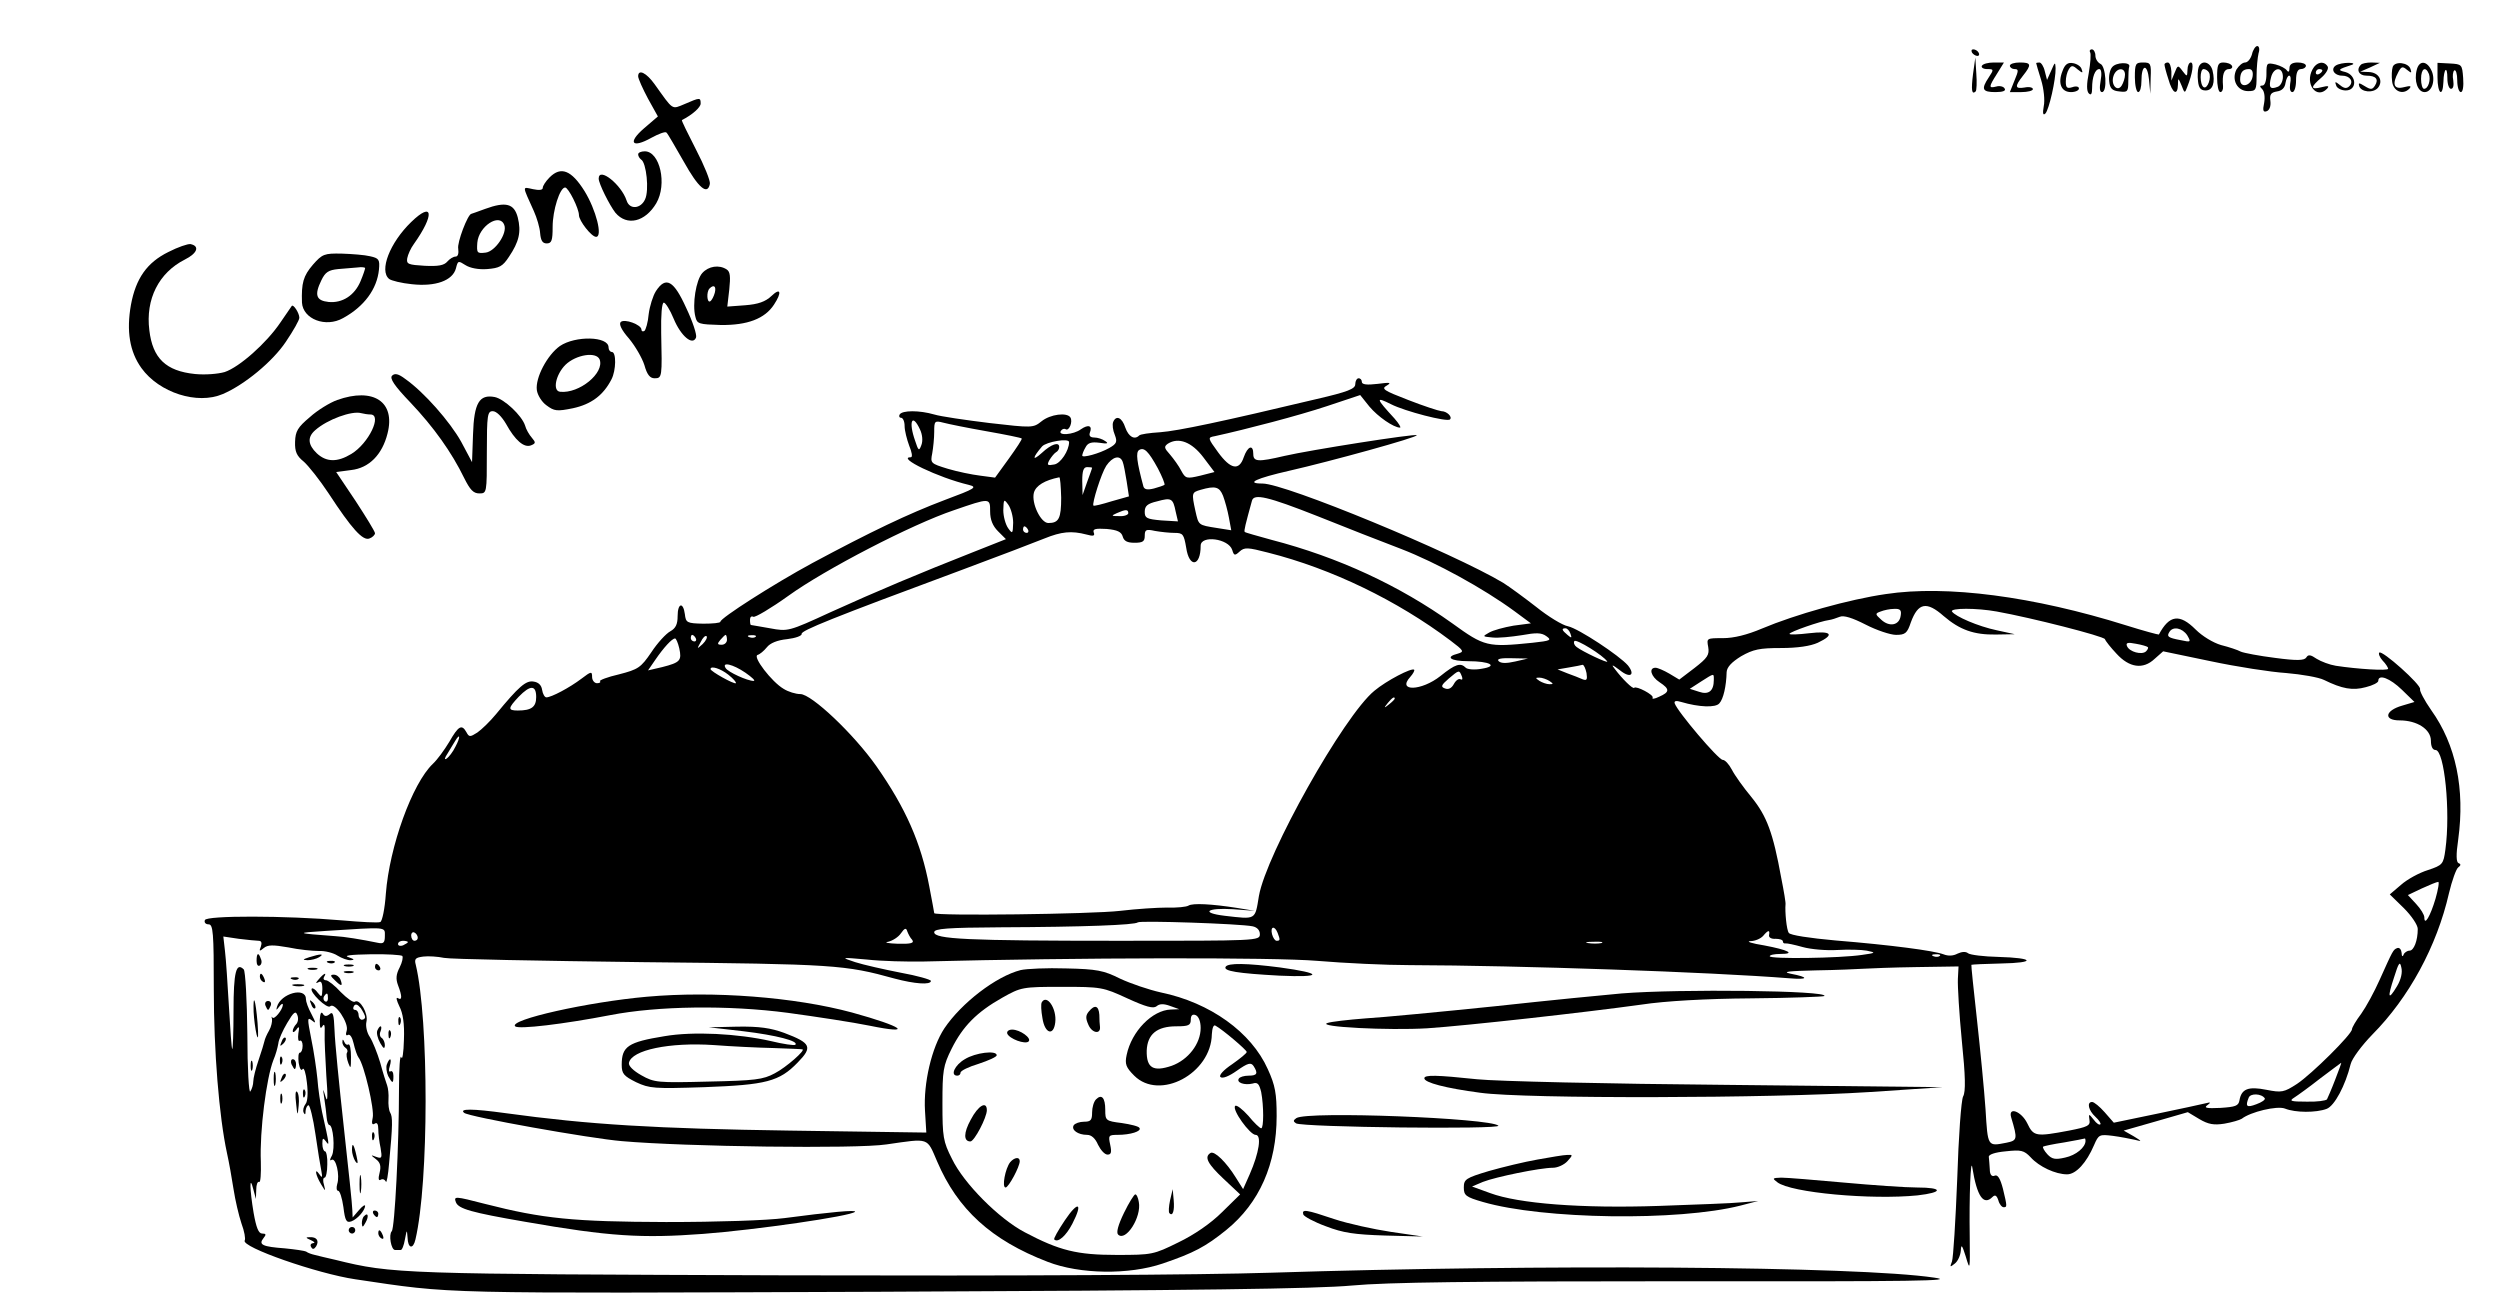 <?xml version="1.0" standalone="no"?>
<!DOCTYPE svg PUBLIC "-//W3C//DTD SVG 20010904//EN"
 "http://www.w3.org/TR/2001/REC-SVG-20010904/DTD/svg10.dtd">
<svg version="1.0" xmlns="http://www.w3.org/2000/svg"
 width="760pt" height="400pt" viewBox="0 0 760 400"
 preserveAspectRatio="xMidYMid meet">

<g transform="translate(0,400) scale(0.1,-0.1)"
fill="#000000" stroke="none">
<path d="M6846 3835 c-4 -14 -13 -25 -21 -25 -8 0 -19 -10 -26 -21 -16 -31 2
-66 35 -66 24 0 26 3 26 46 0 25 3 56 6 69 4 12 2 22 -4 22 -5 0 -13 -11 -16
-25z m2 -67 c-4 -29 -38 -38 -38 -10 0 22 8 32 27 32 9 0 13 -8 11 -22z"/>
<path d="M5995 3840 c3 -5 11 -10 16 -10 6 0 7 5 4 10 -3 6 -11 10 -16 10 -6
0 -7 -4 -4 -10z"/>
<path d="M6354 3841 c3 -5 1 -33 -4 -62 -7 -35 -7 -56 0 -63 7 -7 10 -1 10 16
0 34 9 58 22 58 6 0 8 -14 4 -35 -4 -22 -3 -35 4 -35 17 0 12 80 -5 86 -8 4
-15 15 -15 25 0 10 -5 19 -11 19 -5 0 -8 -4 -5 -9z"/>
<path d="M5998 3775 c-6 -49 -4 -64 8 -53 3 3 4 28 2 54 l-3 49 -7 -50z"/>
<path d="M6025 3800 c-3 -5 4 -10 16 -10 20 0 21 -1 5 -25 -24 -36 -20 -45 20
-45 23 0 33 4 28 11 -3 6 -15 9 -25 6 -24 -6 -24 -2 2 39 l21 34 -31 0 c-16 0
-33 -4 -36 -10z"/>
<path d="M6110 3800 c0 -5 7 -10 14 -10 13 0 13 -4 0 -35 l-14 -35 35 0 c19 0
35 4 35 9 0 5 -11 8 -25 5 -30 -5 -31 3 -5 36 27 34 25 40 -10 40 -16 0 -30
-4 -30 -10z"/>
<path d="M6190 3808 c0 -2 7 -25 15 -51 8 -26 12 -62 8 -80 -4 -22 -2 -29 5
-22 11 11 32 104 31 138 -1 19 -2 19 -13 -7 l-13 -29 -7 27 c-3 14 -11 26 -16
26 -6 0 -10 -1 -10 -2z"/>
<path d="M6270 3784 c-15 -37 -4 -64 26 -64 13 0 24 5 24 11 0 6 -9 8 -20 4
-16 -5 -20 -2 -20 17 0 13 4 29 9 37 8 13 12 13 27 0 15 -12 17 -12 12 1 -2 8
-14 16 -26 18 -16 3 -25 -4 -32 -24z"/>
<path d="M6421 3796 c-7 -8 -11 -27 -9 -43 2 -22 9 -29 31 -31 25 -3 27 -1 27
32 0 20 1 39 3 44 4 14 -40 13 -52 -2z m39 -23 c0 -10 -5 -25 -10 -33 -13 -21
-34 2 -25 29 8 25 35 28 35 4z"/>
<path d="M6490 3765 c0 -25 5 -45 10 -45 6 0 10 15 10 34 0 51 18 54 23 4 l4
-43 1 48 c2 44 0 47 -23 47 -23 0 -25 -4 -25 -45z"/>
<path d="M6580 3804 c0 -4 5 -24 12 -45 12 -43 28 -52 29 -16 0 21 1 21 11 -3
9 -24 10 -24 17 -5 17 43 21 75 11 75 -5 0 -10 -10 -10 -22 -1 -22 -1 -22 -15
-4 -14 19 -15 18 -24 -5 l-10 -24 0 28 c-1 15 -5 27 -11 27 -5 0 -10 -3 -10
-6z"/>
<path d="M6684 3796 c-3 -8 -4 -27 -2 -43 2 -20 8 -28 23 -28 22 0 30 24 21
61 -7 26 -33 33 -42 10z m31 -16 c9 -14 -4 -52 -16 -45 -12 8 -12 55 0 55 6 0
13 -5 16 -10z"/>
<path d="M6740 3765 c0 -25 4 -45 10 -45 5 0 9 8 8 18 -3 36 3 52 18 52 8 0
12 5 9 10 -3 6 -15 10 -26 10 -16 0 -19 -7 -19 -45z"/>
<path d="M6890 3775 c0 -21 -5 -35 -12 -35 -9 0 -9 -3 -1 -11 7 -7 9 -25 6
-42 -5 -23 -3 -29 8 -25 8 3 13 15 11 31 -3 20 2 26 20 29 15 2 24 11 26 26 2
12 7 22 11 22 5 0 6 -11 3 -25 -2 -15 0 -25 7 -25 6 0 11 16 11 35 0 24 5 35
15 35 8 0 15 5 15 10 0 6 -11 10 -25 10 -17 0 -25 -6 -25 -17 0 -11 -3 -14 -8
-7 -4 6 -19 14 -34 18 -27 6 -28 5 -28 -29z m50 -9 c0 -13 -7 -27 -16 -30 -23
-9 -28 -2 -20 29 8 32 36 33 36 1z"/>
<path d="M7030 3789 c-24 -44 12 -92 44 -59 8 9 4 10 -16 5 -35 -9 -35 0 -1
29 15 13 23 28 19 34 -11 18 -34 14 -46 -9z m30 -3 c0 -3 -4 -8 -10 -11 -5 -3
-10 -1 -10 4 0 6 5 11 10 11 6 0 10 -2 10 -4z"/>
<path d="M7101 3801 c-17 -11 -5 -31 19 -31 24 0 36 -18 22 -32 -8 -8 -16 -7
-28 3 -15 12 -17 12 -12 -1 2 -8 16 -15 29 -15 35 0 34 46 -1 56 -25 6 -23 8
20 22 8 3 4 6 -10 6 -14 0 -31 -3 -39 -8z"/>
<path d="M7177 3803 c-15 -15 -6 -33 17 -33 29 0 38 -11 26 -30 -8 -13 -13
-13 -31 -2 -18 11 -20 11 -17 0 6 -18 42 -22 57 -5 17 21 3 47 -28 48 l-26 1
30 13 30 14 -26 1 c-14 0 -29 -3 -32 -7z"/>
<path d="M7274 3797 c-3 -9 -4 -28 -2 -44 3 -30 32 -43 52 -23 8 9 4 10 -16 5
-31 -8 -37 9 -17 46 9 17 13 18 26 7 14 -11 15 -11 11 2 -6 20 -47 25 -54 7z"/>
<path d="M7347 3788 c-9 -34 3 -68 24 -68 23 0 35 40 19 69 -14 27 -36 27 -43
-1z m37 -13 c6 -18 -2 -45 -15 -45 -5 0 -9 14 -9 30 0 32 14 40 24 15z"/>
<path d="M7410 3765 c0 -50 16 -63 18 -14 1 41 12 51 12 11 0 -18 5 -32 11
-32 7 0 9 10 7 25 -3 14 -1 28 3 31 5 3 9 -11 9 -30 0 -20 5 -36 11 -36 6 0 9
17 7 43 -3 41 -4 42 -40 44 l-38 2 0 -44z"/>
<path d="M1940 3768 c0 -7 14 -38 30 -68 l30 -54 -42 -36 c-51 -44 -37 -62 22
-29 22 12 43 20 46 16 4 -3 27 -44 53 -89 44 -79 72 -103 79 -67 2 9 -17 56
-42 104 -25 49 -45 89 -43 90 32 16 57 39 57 50 0 19 -2 19 -48 -1 -41 -17
-34 -21 -92 60 -25 35 -50 47 -50 24z"/>
<path d="M1940 3531 c0 -6 4 -12 9 -16 16 -9 25 -94 12 -121 -13 -29 -47 -32
-56 -4 -16 49 -85 104 -85 67 0 -15 33 -81 51 -104 35 -41 90 -28 124 29 34
58 11 158 -35 158 -11 0 -20 -4 -20 -9z"/>
<path d="M1671 3461 c-12 -12 -21 -26 -21 -32 0 -7 -11 -8 -30 -4 -33 7 -33
13 3 -67 9 -20 18 -50 19 -67 2 -22 7 -31 20 -31 15 0 18 9 18 50 0 51 22 120
38 120 10 0 42 -64 42 -84 0 -17 38 -66 52 -66 21 0 0 82 -35 139 -40 64 -72
76 -106 42z"/>
<path d="M1475 3365 c-22 -8 -41 -15 -42 -15 -11 -1 -44 -88 -40 -106 2 -15
-1 -24 -8 -24 -7 0 -18 -7 -25 -15 -10 -12 -28 -15 -69 -13 -50 3 -56 5 -53
23 2 11 11 31 20 43 64 90 59 132 -8 67 -65 -63 -98 -148 -67 -173 6 -5 38
-13 69 -16 72 -8 124 11 134 48 6 24 7 24 29 10 14 -9 40 -14 66 -12 37 3 47
8 66 37 31 46 38 76 27 120 -11 42 -36 49 -99 26z m58 -49 c10 -25 -28 -81
-57 -84 -26 -3 -27 -1 -25 30 4 50 68 92 82 54z"/>
<path d="M512 3234 c-65 -32 -99 -80 -114 -161 -14 -79 -4 -142 32 -192 54
-75 170 -112 247 -79 66 28 152 99 192 159 23 34 41 66 41 73 0 14 -18 42 -23
36 -2 -3 -18 -26 -35 -51 -42 -62 -124 -135 -169 -150 -21 -6 -59 -9 -90 -6
-89 9 -129 48 -139 133 -12 95 29 175 108 215 38 19 46 41 17 47 -8 1 -38 -9
-67 -24z"/>
<path d="M951 3195 c-29 -34 -35 -55 -33 -115 3 -50 72 -77 125 -47 64 35 103
88 109 147 3 31 0 35 -27 41 -16 4 -55 7 -86 8 -53 1 -59 -1 -88 -34z m159
-10 c0 -3 -6 -21 -14 -40 -18 -43 -55 -67 -97 -63 -38 4 -44 21 -22 66 12 25
22 31 51 34 21 2 47 4 60 5 12 2 22 0 22 -2z"/>
<path d="M2135 3170 c-19 -21 -31 -95 -21 -133 5 -22 11 -23 77 -25 81 -1 134
19 162 62 25 38 20 53 -8 26 -18 -17 -40 -25 -80 -28 l-54 -4 6 52 c4 39 3 54
-8 61 -23 15 -55 10 -74 -11z m38 -60 c-3 -11 -9 -23 -14 -26 -10 -6 -12 29
-2 39 13 13 21 7 16 -13z"/>
<path d="M1994 3115 c-9 -14 -19 -46 -22 -70 -2 -25 -9 -48 -13 -51 -5 -3 -9
-1 -9 4 0 15 -52 34 -63 23 -6 -6 2 -24 25 -50 19 -23 40 -59 47 -81 8 -29 17
-40 31 -40 23 0 23 4 20 138 -1 54 2 92 8 92 5 0 19 -22 30 -49 22 -53 58 -83
68 -57 3 8 -10 48 -30 90 -38 84 -62 97 -92 51z"/>
<path d="M1702 2948 c-38 -27 -75 -96 -70 -134 2 -15 15 -36 29 -46 24 -18 32
-19 81 -9 55 12 92 39 117 88 14 27 15 83 1 83 -5 0 -10 6 -10 14 0 34 -101
36 -148 4z m121 -41 c15 -41 -62 -104 -120 -98 -24 2 -14 52 16 82 32 31 94
41 104 16z"/>
<path d="M1192 2858 c-8 -8 6 -30 56 -82 71 -75 125 -151 163 -229 18 -36 28
-47 46 -47 23 0 23 1 23 125 0 114 2 125 18 125 11 0 27 -16 40 -38 28 -51 55
-74 76 -66 15 6 15 9 3 23 -8 9 -18 26 -21 38 -10 30 -63 80 -92 86 -47 9 -63
-18 -66 -113 l-3 -85 -33 62 c-34 61 -113 151 -170 191 -21 16 -32 18 -40 10z"/>
<path d="M4120 2832 c0 -14 -22 -23 -117 -45 -285 -68 -422 -97 -476 -101 -32
-2 -61 -6 -64 -10 -14 -14 -32 -4 -42 24 -10 31 -28 39 -37 17 -3 -8 -1 -25 5
-39 8 -21 6 -27 -17 -40 -30 -17 -82 -31 -82 -23 0 4 4 15 10 25 7 14 18 17
42 14 25 -4 29 -2 18 5 -8 6 -23 11 -34 11 -11 0 -16 5 -13 14 9 22 -4 27 -27
11 -23 -17 -71 -20 -61 -5 4 6 10 8 15 5 10 -6 22 23 14 36 -10 16 -61 10 -88
-12 -25 -20 -28 -20 -158 -5 -73 9 -149 20 -168 26 -45 13 -97 13 -105 0 -3
-5 -1 -10 4 -10 6 0 11 -11 11 -25 0 -14 7 -41 14 -60 8 -19 11 -35 5 -35 -45
0 83 -62 176 -84 27 -7 21 -11 -73 -46 -111 -42 -224 -96 -403 -192 -118 -64
-279 -167 -279 -178 0 -4 -24 -6 -52 -6 -50 1 -53 3 -56 29 -5 38 -22 34 -22
-6 0 -25 -6 -37 -22 -46 -13 -7 -39 -35 -58 -64 -32 -47 -40 -52 -98 -67 -35
-8 -61 -18 -58 -21 3 -3 -1 -6 -9 -6 -8 0 -15 9 -15 19 0 18 -3 17 -32 -5 -37
-28 -92 -57 -107 -57 -5 0 -11 10 -13 23 -2 14 -11 23 -26 25 -23 4 -45 -15
-114 -99 -18 -22 -44 -47 -57 -56 -22 -14 -25 -14 -33 1 -14 25 -24 20 -52
-29 -15 -25 -37 -55 -50 -67 -63 -60 -132 -252 -143 -395 -3 -45 -11 -84 -17
-86 -6 -3 -58 0 -116 5 -174 15 -413 15 -417 1 -3 -7 2 -13 11 -13 14 0 16
-24 16 -198 0 -187 16 -386 40 -497 6 -27 15 -77 20 -110 5 -33 16 -80 24
-104 9 -24 13 -47 10 -52 -12 -20 221 -101 336 -118 303 -45 230 -43 1595 -38
960 4 1327 9 1435 19 108 10 364 13 1000 13 716 -1 841 1 770 11 -235 35
-1199 41 -2015 15 -221 -7 -765 -10 -1475 -8 -1172 4 -1196 4 -1370 47 -25 6
-53 12 -63 15 -9 2 -21 6 -26 10 -6 3 -35 7 -65 10 -68 5 -81 11 -65 31 9 11
8 14 -4 14 -11 0 -18 18 -26 63 -12 72 -13 119 -1 72 l8 -30 1 28 c0 16 4 26
9 24 4 -3 6 25 5 61 -4 94 17 255 38 309 7 16 13 38 15 50 1 13 14 41 27 63
20 34 26 38 31 24 4 -10 2 -22 -4 -28 -5 -5 -10 -15 -10 -20 0 -6 5 -4 11 4 8
12 10 9 6 -12 -2 -15 0 -25 4 -22 5 3 9 -4 9 -15 0 -12 -4 -21 -8 -21 -5 0 -6
-14 -4 -31 3 -18 8 -26 12 -19 4 6 10 -12 13 -41 4 -32 2 -58 -4 -65 -6 -8 -9
-19 -6 -26 4 -8 6 -7 6 5 1 9 5 17 9 17 4 0 14 -39 21 -88 7 -48 15 -98 18
-112 4 -20 2 -22 -6 -10 -16 23 -12 -2 5 -30 14 -23 14 -23 9 -2 -4 12 -3 22
2 22 4 0 8 18 8 40 1 22 -3 40 -7 40 -4 0 -8 10 -8 23 0 18 2 19 11 7 11 -16
11 -12 -12 90 -5 25 -12 70 -14 100 -3 30 -11 85 -19 123 -12 61 -12 66 2 55
13 -11 13 -8 -1 19 -10 18 -17 38 -17 46 0 38 -77 17 -88 -24 -3 -11 -2 -11 7
1 6 8 11 11 11 5 -1 -15 -27 -47 -32 -38 -3 4 -3 2 -1 -5 1 -7 -2 -23 -9 -35
-7 -12 -13 -26 -14 -32 -1 -5 -9 -32 -18 -58 -9 -26 -16 -55 -16 -65 0 -9 -4
-23 -9 -30 -4 -8 -9 68 -9 174 -1 103 -6 192 -11 197 -23 23 -31 -8 -31 -125
0 -67 -2 -119 -4 -117 -2 2 -6 60 -10 129 -4 69 -9 145 -12 169 l-5 44 47 -7
c26 -3 53 -6 60 -6 9 0 11 -6 7 -18 -6 -14 -4 -15 9 -4 12 10 28 10 74 2 33
-7 74 -11 93 -11 19 1 45 -6 57 -14 13 -8 31 -15 41 -14 12 1 10 3 -7 9 -17 5
5 8 66 9 50 1 93 -2 97 -5 3 -4 0 -19 -8 -35 -11 -21 -12 -35 -5 -54 13 -34
13 -48 -1 -39 -6 3 -3 -8 5 -25 11 -21 16 -53 14 -102 -1 -40 -5 -64 -8 -53
-4 10 -7 -33 -7 -96 0 -171 -13 -424 -22 -433 -10 -10 -2 -57 10 -57 5 0 12 0
17 0 4 -1 10 14 13 32 6 31 6 31 8 6 1 -34 17 -37 24 -6 41 174 41 668 1 835
-5 18 -1 22 23 25 15 2 44 0 63 -4 19 -4 291 -9 605 -13 584 -6 613 -8 765
-50 60 -16 110 -20 110 -7 0 4 -42 16 -92 25 -51 10 -113 24 -138 32 -45 15
-45 15 35 8 44 -5 123 -7 175 -6 467 12 1062 13 1194 2 83 -7 210 -13 281 -13
334 -1 915 -21 1154 -40 59 -5 62 3 4 14 -27 6 -5 8 77 10 63 1 129 4 145 5
17 1 88 4 160 5 l129 2 -2 -38 c-1 -22 4 -106 12 -188 11 -107 12 -155 4 -169
-6 -11 -14 -124 -18 -251 -5 -127 -12 -240 -16 -251 -7 -18 -6 -18 9 -6 9 7
17 25 18 40 1 20 4 16 15 -19 13 -44 13 -43 12 60 -2 123 3 246 8 210 14 -87
34 -116 61 -89 8 8 13 5 18 -10 3 -12 11 -21 16 -21 11 0 11 2 -2 56 -8 31
-16 44 -25 40 -9 -4 -15 3 -15 19 -1 14 -2 31 -3 38 -1 7 18 14 52 17 46 5 55
3 75 -18 26 -29 76 -52 111 -52 27 0 59 35 82 89 14 32 16 33 57 28 23 -3 53
-9 67 -12 23 -6 22 -5 -4 11 l-30 17 98 28 97 28 35 -21 c27 -16 44 -19 76
-14 23 4 47 11 53 15 27 21 107 40 131 31 32 -13 95 -13 127 -1 24 9 57 71 73
136 4 17 34 57 66 90 111 112 196 268 233 430 9 38 22 74 28 78 8 6 9 10 1 13
-7 3 -8 25 -1 72 21 154 -7 288 -82 393 -21 30 -36 59 -34 64 4 13 -116 120
-124 111 -3 -3 1 -14 10 -24 10 -10 17 -22 17 -25 0 -7 -94 -1 -159 9 -19 3
-45 13 -58 21 -19 13 -26 14 -32 4 -6 -9 -28 -10 -95 -1 -48 6 -95 15 -104 19
-9 5 -36 14 -60 20 -24 7 -57 27 -77 47 -49 49 -80 45 -112 -15 -1 -1 -46 11
-100 28 -281 88 -545 123 -730 95 -111 -16 -275 -62 -377 -105 -45 -19 -85
-29 -118 -29 -50 0 -50 0 -45 -27 4 -24 -2 -33 -42 -64 l-46 -35 -30 18 c-17
10 -36 18 -42 18 -22 0 -14 -27 12 -44 32 -21 31 -30 -1 -44 -14 -7 -23 -8
-20 -3 5 8 -50 37 -56 30 -4 -5 -37 28 -58 56 -13 16 -10 16 15 -3 31 -25 47
-14 24 15 -26 30 -150 112 -182 119 -17 3 -61 30 -97 59 -36 28 -81 61 -100
73 -154 92 -663 302 -732 302 -54 0 -19 16 82 39 123 28 392 102 387 108 -6 5
-324 -45 -402 -63 -81 -19 -95 -18 -95 6 0 30 -17 24 -29 -10 -14 -42 -40 -37
-78 15 -32 44 -32 45 -10 49 96 21 256 63 340 91 l102 34 28 -35 c26 -31 74
-64 93 -64 4 0 -3 12 -17 28 -57 62 -58 67 -10 43 41 -21 171 -55 179 -46 8 8
-10 25 -26 25 -9 1 -55 16 -101 34 -75 29 -83 34 -65 44 15 9 10 10 -28 5 -33
-4 -48 -2 -48 6 0 6 -4 11 -10 11 -5 0 -10 -8 -10 -18z m-1323 -138 c7 -15 9
-34 4 -47 -7 -19 -9 -18 -19 13 -21 59 -9 86 15 34z m202 -5 c57 -10 106 -20
107 -22 2 -2 -16 -29 -39 -61 l-42 -58 -45 6 c-25 3 -69 12 -99 21 -52 16 -53
17 -47 47 3 17 6 46 6 65 0 33 1 35 28 28 15 -4 74 -16 131 -26z m251 -33 c0
-26 -26 -65 -45 -68 -21 -4 -23 -2 -15 13 6 10 15 21 20 24 6 3 10 10 10 16 0
17 -24 9 -53 -18 -30 -27 -29 -15 1 20 13 14 82 26 82 13z m408 -46 l34 -45
-43 -11 c-42 -10 -45 -9 -58 15 -7 14 -23 36 -34 49 -18 20 -19 24 -7 33 33
21 73 5 108 -41z m-138 -34 c13 -25 22 -47 20 -50 -3 -2 -17 -7 -32 -11 -20
-5 -29 -3 -32 6 -20 75 -24 104 -13 111 15 9 28 -3 57 -56z m-107 20 c3 -7 8
-34 12 -59 l7 -46 -53 -15 c-29 -9 -53 -15 -55 -13 -5 6 24 98 39 121 19 28
42 34 50 12z m-93 -18 c0 -2 -7 -21 -15 -43 l-14 -40 -1 43 c0 31 4 42 15 42
8 0 15 -1 15 -2z m-94 -91 c0 -63 -7 -77 -39 -77 -23 0 -52 60 -44 92 6 22 33
38 77 47 3 1 5 -27 6 -62z m492 6 c6 -16 14 -45 18 -67 l7 -38 -44 7 c-57 9
-55 8 -65 52 -12 55 -11 56 16 64 45 13 57 9 68 -18z m-144 -48 l7 -30 -51 3
c-44 4 -50 7 -50 26 0 18 8 25 38 32 43 12 48 9 56 -31z m431 -14 c82 -33 197
-78 255 -100 106 -41 250 -120 344 -189 l50 -37 -53 -7 c-29 -5 -62 -14 -74
-21 -21 -12 -21 -12 10 -15 18 -2 57 2 89 7 44 8 60 8 75 -3 17 -12 13 -14
-42 -20 -137 -14 -146 -12 -244 59 -161 115 -346 201 -550 254 -43 12 -80 22
-81 24 -3 3 2 22 22 95 6 22 47 13 199 -47z m-995 14 c0 -25 8 -44 24 -60 l24
-24 -101 -40 c-160 -63 -291 -118 -432 -182 -128 -59 -130 -59 -184 -49 -30 5
-56 10 -58 10 -2 0 -3 7 -3 16 0 8 4 12 10 9 5 -3 54 26 107 64 111 80 375
217 503 260 110 38 110 38 110 -4z m70 -34 c-1 -34 -2 -35 -15 -17 -8 11 -15
36 -15 55 1 34 2 35 15 17 8 -11 15 -36 15 -55z m350 29 c0 -5 -12 -10 -27 -9
-25 0 -26 1 -8 9 27 12 35 12 35 0z m-305 -50 c3 -5 1 -10 -4 -10 -6 0 -11 5
-11 10 0 6 2 10 4 10 3 0 8 -4 11 -10z m288 -21 c4 -14 14 -19 36 -19 25 0 31
4 31 21 0 19 4 21 31 15 17 -3 44 -6 60 -6 25 0 28 -4 35 -45 9 -62 44 -58 44
6 0 33 85 22 96 -13 5 -17 8 -18 22 -5 15 14 25 13 87 -3 194 -49 393 -146
554 -267 41 -31 43 -34 23 -40 -40 -10 -23 -23 31 -23 67 0 93 -15 41 -23 -21
-4 -43 -2 -48 3 -16 16 -31 12 -77 -25 -58 -46 -133 -48 -92 -3 9 10 14 20 12
22 -7 7 -84 -33 -121 -64 -93 -76 -329 -497 -351 -624 -12 -74 -8 -71 -104
-60 -75 9 -54 25 25 20 l67 -5 -55 9 c-77 12 -134 15 -147 7 -6 -4 -35 -7 -65
-6 -29 0 -93 -4 -143 -10 -84 -10 -565 -16 -565 -7 0 2 -7 39 -15 81 -25 133
-72 239 -161 366 -69 98 -197 219 -231 219 -14 0 -37 7 -51 16 -36 21 -95 98
-79 103 7 2 19 12 28 23 10 13 32 22 62 25 25 3 45 10 44 16 -2 10 92 48 483
193 113 42 228 86 255 97 52 21 82 24 128 12 21 -6 26 -4 22 6 -4 11 5 13 39
11 33 -3 45 -9 49 -23z m2496 -242 c49 -42 92 -57 158 -56 l58 1 -55 12 c-57
12 -126 42 -136 57 -6 11 75 11 136 0 106 -19 325 -75 329 -84 2 -6 18 -26 35
-44 39 -43 81 -49 116 -16 l26 23 144 -30 c80 -17 183 -33 230 -36 47 -4 99
-13 115 -21 55 -27 87 -33 127 -22 21 5 38 14 38 19 0 22 36 8 72 -27 l38 -37
-37 -11 c-53 -15 -58 -45 -8 -45 53 0 95 -27 95 -62 0 -17 5 -28 14 -28 27 0
46 -187 30 -303 -6 -44 -8 -47 -53 -62 -26 -8 -63 -28 -82 -45 l-34 -29 43
-42 c23 -23 42 -51 42 -63 0 -36 -12 -66 -25 -66 -7 0 -16 -6 -18 -12 -3 -8
-6 -5 -6 5 -1 10 -6 17 -13 15 -13 -5 -13 -6 -54 -97 -16 -36 -41 -82 -56
-103 -16 -21 -28 -42 -28 -47 0 -15 -122 -136 -167 -166 -40 -26 -47 -27 -93
-18 -55 11 -76 3 -82 -32 -3 -17 -12 -20 -58 -23 -42 -2 -51 0 -40 8 12 9 11
10 -5 6 -11 -3 -78 -17 -149 -32 l-130 -27 -28 32 c-15 17 -32 31 -38 31 -17
0 -11 -26 10 -45 11 -10 18 -21 15 -23 -3 -3 -12 3 -20 14 -15 19 -16 19 -13
-1 3 -17 -6 -21 -62 -32 -101 -19 -108 -18 -127 22 -18 37 -59 52 -49 18 20
-67 19 -70 -15 -77 -57 -11 -56 -13 -63 102 -4 59 -16 181 -26 272 -10 90 -18
166 -17 167 2 1 42 3 90 4 108 2 102 17 -8 20 -44 1 -85 6 -92 11 -7 6 -19 5
-32 -1 -13 -7 -28 -8 -43 -2 -30 11 -157 28 -328 42 -78 7 -138 16 -142 23 -7
9 -12 65 -10 87 1 4 -5 40 -13 80 -25 138 -44 188 -90 245 -25 30 -52 68 -60
84 -9 17 -21 30 -28 30 -13 0 -138 147 -146 172 -2 7 4 9 20 4 54 -16 105 -18
116 -4 12 13 21 52 22 95 1 15 15 30 44 48 37 21 56 25 121 25 51 0 90 6 112
16 53 25 42 37 -26 29 -33 -4 -60 -5 -60 -2 0 6 95 39 120 42 8 1 23 6 33 10
12 5 38 -3 79 -24 33 -17 75 -31 92 -31 28 0 34 5 45 38 22 60 48 65 100 19z
m-131 1 c-4 -29 -34 -35 -59 -12 -19 17 -19 19 -2 25 10 4 28 8 41 8 19 1 23
-4 20 -21z m-1004 -54 c5 -14 4 -15 -9 -4 -17 14 -19 20 -6 20 5 0 12 -7 15
-16z m1875 -5 c12 -21 12 -22 -20 -15 -38 7 -43 11 -34 25 11 18 39 12 54 -10z
m-4534 -9 c3 -5 1 -10 -4 -10 -6 0 -11 5 -11 10 0 6 2 10 4 10 3 0 8 -4 11
-10z m21 -18 c-18 -16 -18 -16 -6 6 6 13 14 21 18 18 3 -4 -2 -14 -12 -24z
m74 13 c0 -8 -7 -15 -16 -15 -14 0 -14 3 -4 15 7 8 14 15 16 15 2 0 4 -7 4
-15z m87 9 c-3 -3 -12 -4 -19 -1 -8 3 -5 6 6 6 11 1 17 -2 13 -5z m-232 -35
c8 -37 3 -43 -52 -57 l-43 -10 22 32 c26 38 51 65 60 65 3 1 9 -13 13 -30z
m2821 -40 c4 -7 -75 30 -93 44 -7 5 -10 13 -7 18 5 8 89 -44 100 -62z m1643
44 c3 -2 0 -8 -5 -13 -12 -12 -51 -2 -58 16 -4 10 2 12 27 7 18 -3 34 -8 36
-10z m-1923 -44 c-26 -6 -43 -6 -50 1 -7 7 6 10 40 9 l49 -1 -39 -9z m-2340
-34 c20 -14 32 -25 25 -25 -19 0 -78 27 -85 39 -13 20 22 12 60 -14z m2557 -1
c3 -20 1 -24 -12 -19 -9 4 -29 12 -46 18 l-30 12 35 6 c19 3 38 7 41 8 4 0 9
-11 12 -25z m-2609 -5 c15 -12 25 -23 23 -26 -5 -4 -77 36 -77 43 0 11 30 2
54 -17z m2230 -5 c3 -8 2 -12 -4 -9 -5 3 -14 -3 -20 -14 -7 -13 -16 -18 -27
-14 -14 5 -12 10 11 30 32 27 32 27 40 7z m766 -11 c0 -34 -16 -46 -45 -36
l-28 9 34 22 c41 26 39 26 39 5z m-500 -3 c13 -9 13 -10 0 -10 -8 0 -22 5 -30
10 -13 9 -13 10 0 10 8 0 22 -5 30 -10z m-3080 -49 c0 -30 -14 -41 -56 -41
-31 0 -30 7 3 42 35 36 53 36 53 -1z m2610 -5 c0 -2 -8 -10 -17 -17 -16 -13
-17 -12 -4 4 13 16 21 21 21 13z m-2855 -145 c-8 -17 -21 -33 -27 -37 -8 -5
-7 1 3 16 8 14 19 31 23 38 15 25 16 11 1 -17z m6019 -463 c-16 -54 -34 -84
-34 -57 0 8 -11 26 -25 41 l-25 27 42 20 c24 11 46 20 50 20 4 1 0 -23 -8 -51z
m-3596 -84 c14 -3 22 -12 22 -24 0 -20 -8 -20 -427 -20 -464 0 -563 5 -563 26
0 11 39 14 203 15 250 1 408 7 416 15 6 6 311 -4 349 -12z m-2638 -29 c0 -21
-4 -25 -22 -21 -48 10 -104 19 -128 20 -121 9 -124 10 -30 16 189 12 180 13
180 -15z m1603 -12 c7 -10 -3 -13 -44 -12 -30 1 -43 4 -29 6 13 3 31 14 39 26
11 16 16 17 19 6 3 -8 9 -20 15 -26z m1111 21 c8 -21 8 -24 -3 -24 -5 0 -11 9
-14 20 -6 24 8 27 17 4z m-2614 -15 c0 -5 -4 -9 -10 -9 -5 0 -10 7 -10 16 0 8
5 12 10 9 6 -3 10 -10 10 -16z m4108 9 c-2 -8 7 -13 20 -12 12 0 22 -3 22 -8
0 -4 3 -7 8 -6 4 1 27 -4 52 -11 25 -7 72 -11 105 -9 33 2 74 1 90 -2 29 -6
28 -7 -15 -13 -66 -10 -280 -13 -280 -4 0 4 14 7 32 7 48 0 25 12 -49 26 -38
6 -56 12 -42 13 15 0 32 8 39 16 15 18 21 19 18 3z m-4138 -22 c0 -2 -7 -6
-15 -10 -8 -3 -15 -1 -15 4 0 6 7 10 15 10 8 0 15 -2 15 -4z m3628 -3 c-10 -2
-28 -2 -40 0 -13 2 -5 4 17 4 22 1 32 -1 23 -4z m1029 -39 c-3 -3 -12 -4 -19
-1 -8 3 -5 6 6 6 11 1 17 -2 13 -5z m1390 -92 c-27 -45 -30 -36 -9 27 14 45
18 50 22 30 4 -15 -1 -37 -13 -57z m-188 -284 c-11 -29 -23 -56 -25 -60 -3 -4
-31 -8 -62 -7 -48 0 -54 2 -38 12 11 7 47 33 80 59 34 25 62 47 63 47 2 1 -7
-22 -18 -51z m-214 -57 c2 -4 -9 -12 -26 -18 -29 -11 -34 -7 -23 20 5 14 39
13 49 -2z m-545 -129 c0 -20 -29 -44 -62 -51 -30 -7 -40 -5 -54 10 -10 11 -15
21 -13 23 2 2 31 8 64 13 33 6 61 11 63 12 1 0 2 -3 2 -7z"/>
<path d="M1025 2784 c-22 -8 -60 -31 -83 -52 -37 -31 -44 -43 -45 -75 -1 -30
5 -43 26 -60 14 -12 49 -56 76 -97 70 -107 104 -145 124 -137 9 3 17 11 17 16
0 5 -27 49 -59 98 l-59 88 45 6 c55 6 95 47 111 111 25 97 -43 141 -153 102z
m101 -44 c37 0 -5 -88 -58 -120 -43 -26 -76 -25 -105 2 -27 26 -29 49 -5 70
37 33 112 60 140 52 8 -2 20 -4 28 -4z"/>
<path d="M780 1079 c0 -11 4 -18 10 -14 5 3 7 12 3 20 -7 21 -13 19 -13 -6z"/>
<path d="M940 1090 c-21 -7 -21 -8 -5 -9 11 0 27 4 35 9 18 11 5 11 -30 0z"/>
<path d="M998 1073 c7 -3 16 -2 19 1 4 3 -2 6 -13 5 -11 0 -14 -3 -6 -6z"/>
<path d="M1048 1063 c6 -2 18 -2 25 0 6 3 1 5 -13 5 -14 0 -19 -2 -12 -5z"/>
<path d="M1140 1060 c0 -5 5 -10 11 -10 5 0 7 5 4 10 -3 6 -8 10 -11 10 -2 0
-4 -4 -4 -10z"/>
<path d="M3726 1061 c-8 -13 36 -20 164 -27 132 -6 133 7 1 25 -101 13 -158
14 -165 2z"/>
<path d="M938 1053 c6 -2 18 -2 25 0 6 3 1 5 -13 5 -14 0 -19 -2 -12 -5z"/>
<path d="M3103 1051 c-75 -19 -180 -100 -232 -177 -39 -59 -64 -167 -59 -251
l4 -66 -415 6 c-407 6 -610 18 -864 53 -102 14 -142 14 -126 1 13 -12 383 -78
479 -86 193 -17 714 -24 805 -10 132 19 122 22 154 -52 62 -145 164 -239 336
-305 98 -38 247 -40 350 -5 94 32 130 51 193 102 101 82 153 201 153 346 0 68
-4 93 -27 143 -50 112 -175 202 -325 233 -36 8 -92 27 -124 42 -50 25 -71 29
-164 31 -58 2 -120 -1 -138 -5z m324 -86 c57 -26 79 -32 89 -24 9 8 22 8 41 1
l28 -10 -26 -1 c-56 -2 -119 -66 -134 -138 -6 -28 -2 -38 23 -63 77 -77 234 6
236 126 1 18 5 30 11 26 22 -12 95 -74 95 -80 0 -4 -20 -20 -44 -37 -27 -18
-41 -34 -36 -39 6 -6 26 2 50 19 34 24 43 26 51 14 14 -22 11 -29 -15 -29 -14
0 -27 -4 -30 -9 -8 -12 17 -21 42 -15 15 5 20 -1 26 -26 8 -42 8 -110 0 -110
-4 0 -22 17 -39 38 -18 20 -36 34 -40 30 -11 -11 45 -88 62 -88 19 0 11 -54
-18 -120 l-20 -45 -22 35 c-29 47 -65 82 -77 75 -20 -12 -9 -33 40 -79 l50
-47 -55 -54 c-34 -34 -85 -69 -133 -92 -75 -37 -80 -38 -187 -38 -121 0 -174
13 -280 69 -78 41 -185 148 -221 223 -27 53 -29 67 -29 168 0 100 2 115 28
167 34 68 76 111 154 155 57 32 61 33 181 33 120 0 125 -1 199 -35z m223 -90
c0 -48 -38 -97 -88 -115 -56 -19 -77 -7 -76 46 2 50 31 74 90 74 37 0 44 3 44
20 0 13 5 18 15 14 9 -4 15 -19 15 -39z"/>
<path d="M3167 953 c-3 -5 -2 -26 2 -48 7 -47 34 -56 39 -13 5 42 -26 87 -41
61z"/>
<path d="M3310 925 c-10 -12 -10 -21 -1 -41 11 -25 37 -29 35 -6 -1 7 -2 23
-2 37 -2 28 -14 32 -32 10z"/>
<path d="M3062 858 c6 -16 55 -34 65 -24 10 10 -26 36 -50 36 -10 0 -17 -5
-15 -12z"/>
<path d="M2933 780 c-31 -18 -45 -50 -23 -50 6 0 10 4 10 9 0 6 25 18 55 27
30 10 55 21 55 26 0 16 -65 8 -97 -12z"/>
<path d="M3332 658 c-7 -7 -12 -25 -12 -40 0 -23 -4 -28 -24 -28 -14 0 -28 -5
-32 -11 -8 -14 13 -29 41 -29 13 0 25 -11 33 -30 8 -16 20 -30 29 -30 11 0 13
7 8 30 -6 28 -5 30 22 30 40 0 74 11 67 21 -2 5 -27 11 -54 15 -49 6 -50 8
-50 40 0 37 -11 49 -28 32z"/>
<path d="M2951 596 c-22 -40 -22 -66 -1 -66 12 0 50 73 50 95 0 29 -26 15 -49
-29z"/>
<path d="M3071 467 c-15 -19 -26 -77 -14 -77 9 0 43 63 43 80 0 14 -16 12 -29
-3z"/>
<path d="M3557 351 c-4 -19 -5 -36 -2 -39 10 -11 16 7 13 40 l-3 33 -8 -34z"/>
<path d="M3417 313 c-18 -37 -24 -60 -18 -66 23 -23 72 53 63 99 -2 13 -7 24
-11 23 -3 0 -19 -25 -34 -56z"/>
<path d="M3237 290 c-20 -30 -35 -56 -32 -58 11 -11 36 11 55 48 33 64 18 71
-23 10z"/>
<path d="M1048 1043 c6 -2 18 -2 25 0 6 3 1 5 -13 5 -14 0 -19 -2 -12 -5z"/>
<path d="M790 1031 c0 -6 4 -13 10 -16 6 -3 7 1 4 9 -7 18 -14 21 -14 7z"/>
<path d="M969 1023 c-10 -11 -10 -14 -1 -9 8 5 12 -1 12 -21 -1 -25 -2 -26
-14 -11 -7 10 -15 15 -18 13 -9 -10 47 -64 56 -54 14 13 57 -51 50 -74 -4 -12
-2 -17 4 -13 6 3 13 -8 17 -26 4 -18 11 -38 15 -43 17 -21 49 -159 43 -183 -4
-17 -2 -23 6 -18 7 5 11 -1 11 -17 0 -14 3 -39 7 -57 5 -30 4 -33 -13 -27 -18
7 -18 6 -1 -7 13 -10 16 -21 11 -41 -5 -19 -3 -26 4 -21 6 3 12 0 15 -6 2 -7
7 19 10 57 11 116 11 140 3 153 -4 7 -6 25 -5 40 1 15 -1 34 -4 42 -3 8 -13
39 -21 69 -9 30 -23 65 -32 79 -9 13 -13 34 -10 46 6 25 -20 70 -35 61 -5 -4
-24 10 -43 29 -18 20 -39 36 -45 36 -7 0 -9 5 -6 10 10 16 -1 11 -16 -7z m28
-58 c0 -8 -4 -12 -9 -9 -5 3 -6 10 -3 15 9 13 12 11 12 -6z m113 -57 c0 -4 -4
-8 -10 -8 -5 0 -10 7 -10 15 0 8 -5 15 -11 15 -5 0 -7 5 -3 12 5 7 11 5 21 -7
7 -11 13 -22 13 -27z"/>
<path d="M1018 1020 c20 -20 25 -19 17 2 -3 8 -12 15 -20 15 -12 0 -11 -4 3
-17z"/>
<path d="M888 1023 c7 -3 16 -2 19 1 4 3 -2 6 -13 5 -11 0 -14 -3 -6 -6z"/>
<path d="M893 1003 c9 -2 23 -2 30 0 6 3 -1 5 -18 5 -16 0 -22 -2 -12 -5z"/>
<path d="M4930 980 c-47 -4 -220 -21 -385 -39 -165 -17 -343 -34 -395 -37 -52
-4 -104 -10 -115 -14 -33 -12 187 -23 304 -16 120 8 478 48 651 72 72 11 197
18 333 19 120 1 220 5 223 7 16 17 -441 22 -616 8z"/>
<path d="M1967 970 c-180 -16 -421 -70 -401 -90 10 -10 149 7 289 34 144 28
358 31 540 7 88 -12 199 -29 248 -39 137 -28 103 -3 -53 40 -174 47 -421 66
-623 48z"/>
<path d="M771 924 c1 -21 5 -52 9 -69 5 -19 6 -6 3 35 -6 73 -14 94 -12 34z"/>
<path d="M807 943 c3 -7 6 -13 8 -13 2 0 5 6 8 13 3 8 -1 14 -8 14 -7 0 -11
-6 -8 -14z"/>
<path d="M946 947 c3 -10 9 -15 12 -12 3 3 0 11 -7 18 -10 9 -11 8 -5 -6z"/>
<path d="M972 898 c0 -22 2 -28 8 -18 6 10 8 3 7 -20 -1 -19 2 -78 5 -130 5
-62 4 -85 -2 -65 -9 29 -9 29 -4 -5 3 -19 6 -45 7 -57 1 -13 5 -23 8 -23 12 0
18 -73 8 -93 -7 -12 -7 -17 -1 -13 13 8 26 -47 17 -74 -3 -11 -2 -20 3 -20 5
0 12 -22 16 -50 5 -41 9 -48 24 -43 19 7 41 33 42 47 0 5 -9 -1 -19 -13 l-19
-22 -1 23 c0 13 -12 127 -26 253 -14 127 -27 258 -28 292 -2 50 -5 59 -15 50
-10 -8 -16 -7 -21 2 -5 7 -8 -1 -9 -21z"/>
<path d="M1211 894 c0 -11 3 -14 6 -6 3 7 2 16 -1 19 -3 4 -6 -2 -5 -13z"/>
<path d="M1147 867 c-3 -7 1 -24 9 -38 10 -17 13 -19 14 -7 0 9 -4 19 -10 23
-5 3 -7 12 -3 20 3 8 3 15 0 15 -3 0 -7 -6 -10 -13z"/>
<path d="M2260 865 c100 -12 169 -30 158 -41 -3 -3 -37 2 -74 11 -101 23 -237
30 -324 15 -111 -18 -130 -31 -130 -87 0 -27 6 -34 44 -53 41 -19 54 -20 207
-15 188 7 228 17 284 75 46 47 41 59 -41 90 -41 15 -76 20 -142 19 l-87 -2
105 -12z m90 -51 c47 -2 87 -3 89 -4 12 -1 -49 -55 -84 -73 -35 -19 -60 -22
-202 -25 -154 -4 -164 -3 -203 19 -25 14 -40 29 -38 38 8 39 123 63 258 54 52
-4 133 -8 180 -9z"/>
<path d="M1181 854 c0 -11 3 -14 6 -6 3 7 2 16 -1 19 -3 4 -6 -2 -5 -13z"/>
<path d="M856 833 c-6 -14 -5 -15 5 -6 7 7 10 15 7 18 -3 3 -9 -2 -12 -12z"/>
<path d="M1041 833 c-1 -6 4 -15 9 -18 6 -4 8 -10 5 -15 -3 -4 -1 -19 4 -32 7
-19 8 -16 8 19 0 23 -3 40 -8 38 -4 -3 -10 1 -12 7 -4 9 -6 10 -6 1z"/>
<path d="M851 774 c0 -11 3 -14 6 -6 3 7 2 16 -1 19 -3 4 -6 -2 -5 -13z"/>
<path d="M762 760 c0 -14 2 -19 5 -12 2 6 2 18 0 25 -3 6 -5 1 -5 -13z"/>
<path d="M886 765 c4 -8 8 -15 10 -15 2 0 4 7 4 15 0 8 -4 15 -10 15 -5 0 -7
-7 -4 -15z"/>
<path d="M1176 764 c-3 -8 -1 -24 4 -35 13 -24 16 -24 16 0 0 11 -4 17 -9 14
-5 -3 -6 4 -2 16 7 24 0 29 -9 5z"/>
<path d="M832 720 c0 -19 2 -27 5 -17 2 9 2 25 0 35 -3 9 -5 1 -5 -18z"/>
<path d="M856 723 c-6 -14 -5 -15 5 -6 7 7 10 15 7 18 -3 3 -9 -2 -12 -12z"/>
<path d="M4330 722 c0 -13 64 -30 170 -44 137 -19 889 -17 1180 2 l225 15
-655 7 c-360 3 -702 11 -759 17 -124 13 -161 14 -161 3z"/>
<path d="M900 647 c4 -41 5 -41 8 -8 2 18 0 37 -5 42 -5 5 -6 -11 -3 -34z"/>
<path d="M921 674 c0 -11 3 -14 6 -6 3 7 2 16 -1 19 -3 4 -6 -2 -5 -13z"/>
<path d="M852 660 c0 -14 2 -19 5 -12 2 6 2 18 0 25 -3 6 -5 1 -5 -13z"/>
<path d="M3941 601 c-10 -7 -10 -10 -1 -16 20 -12 627 -19 615 -7 -24 23 -580
45 -614 23z"/>
<path d="M1131 544 c0 -11 3 -14 6 -6 3 7 2 16 -1 19 -3 4 -6 -2 -5 -13z"/>
<path d="M1070 504 c0 -10 5 -26 10 -34 8 -11 9 -7 4 15 -8 37 -14 45 -14 19z"/>
<path d="M4674 475 c-40 -7 -106 -23 -148 -35 -70 -21 -76 -25 -76 -50 0 -24
6 -29 58 -44 182 -53 594 -59 783 -11 l54 14 -50 -4 c-27 -3 -141 -7 -252 -11
-236 -8 -427 7 -513 39 l-55 20 33 14 c38 15 174 43 213 43 14 0 34 9 44 20
17 19 17 20 -1 19 -10 0 -51 -7 -90 -14z"/>
<path d="M1093 400 c0 -25 2 -35 4 -22 2 12 2 32 0 45 -2 12 -4 2 -4 -23z"/>
<path d="M5403 406 c41 -32 286 -54 426 -40 79 9 79 24 -1 24 -35 0 -135 7
-223 15 -88 8 -173 15 -190 15 -27 -1 -28 -2 -12 -14z"/>
<path d="M1386 345 c8 -20 47 -31 209 -59 257 -45 356 -51 543 -37 159 12 449
54 461 67 7 7 -78 -1 -214 -19 -53 -7 -202 -12 -360 -12 -282 1 -374 10 -550
55 -93 24 -96 24 -89 5z"/>
<path d="M1135 310 c3 -5 8 -10 11 -10 2 0 4 5 4 10 0 6 -5 10 -11 10 -5 0 -7
-4 -4 -10z"/>
<path d="M3962 308 c2 -6 33 -23 69 -36 52 -20 86 -25 179 -28 l115 -3 -96 14
c-53 8 -131 25 -173 39 -86 29 -99 31 -94 14z"/>
<path d="M1107 303 c-4 -3 -7 -13 -7 -22 1 -13 3 -13 11 2 11 19 8 33 -4 20z"/>
<path d="M1060 260 c0 -5 5 -10 10 -10 6 0 10 5 10 10 0 6 -4 10 -10 10 -5 0
-10 -4 -10 -10z"/>
<path d="M1150 251 c0 -6 4 -13 10 -16 6 -3 7 1 4 9 -7 18 -14 21 -14 7z"/>
<path d="M945 230 c11 -5 14 -9 7 -9 -7 -1 -10 -6 -6 -12 4 -8 9 -7 15 2 10
17 2 29 -19 28 -14 0 -13 -2 3 -9z"/>
</g>
</svg>
